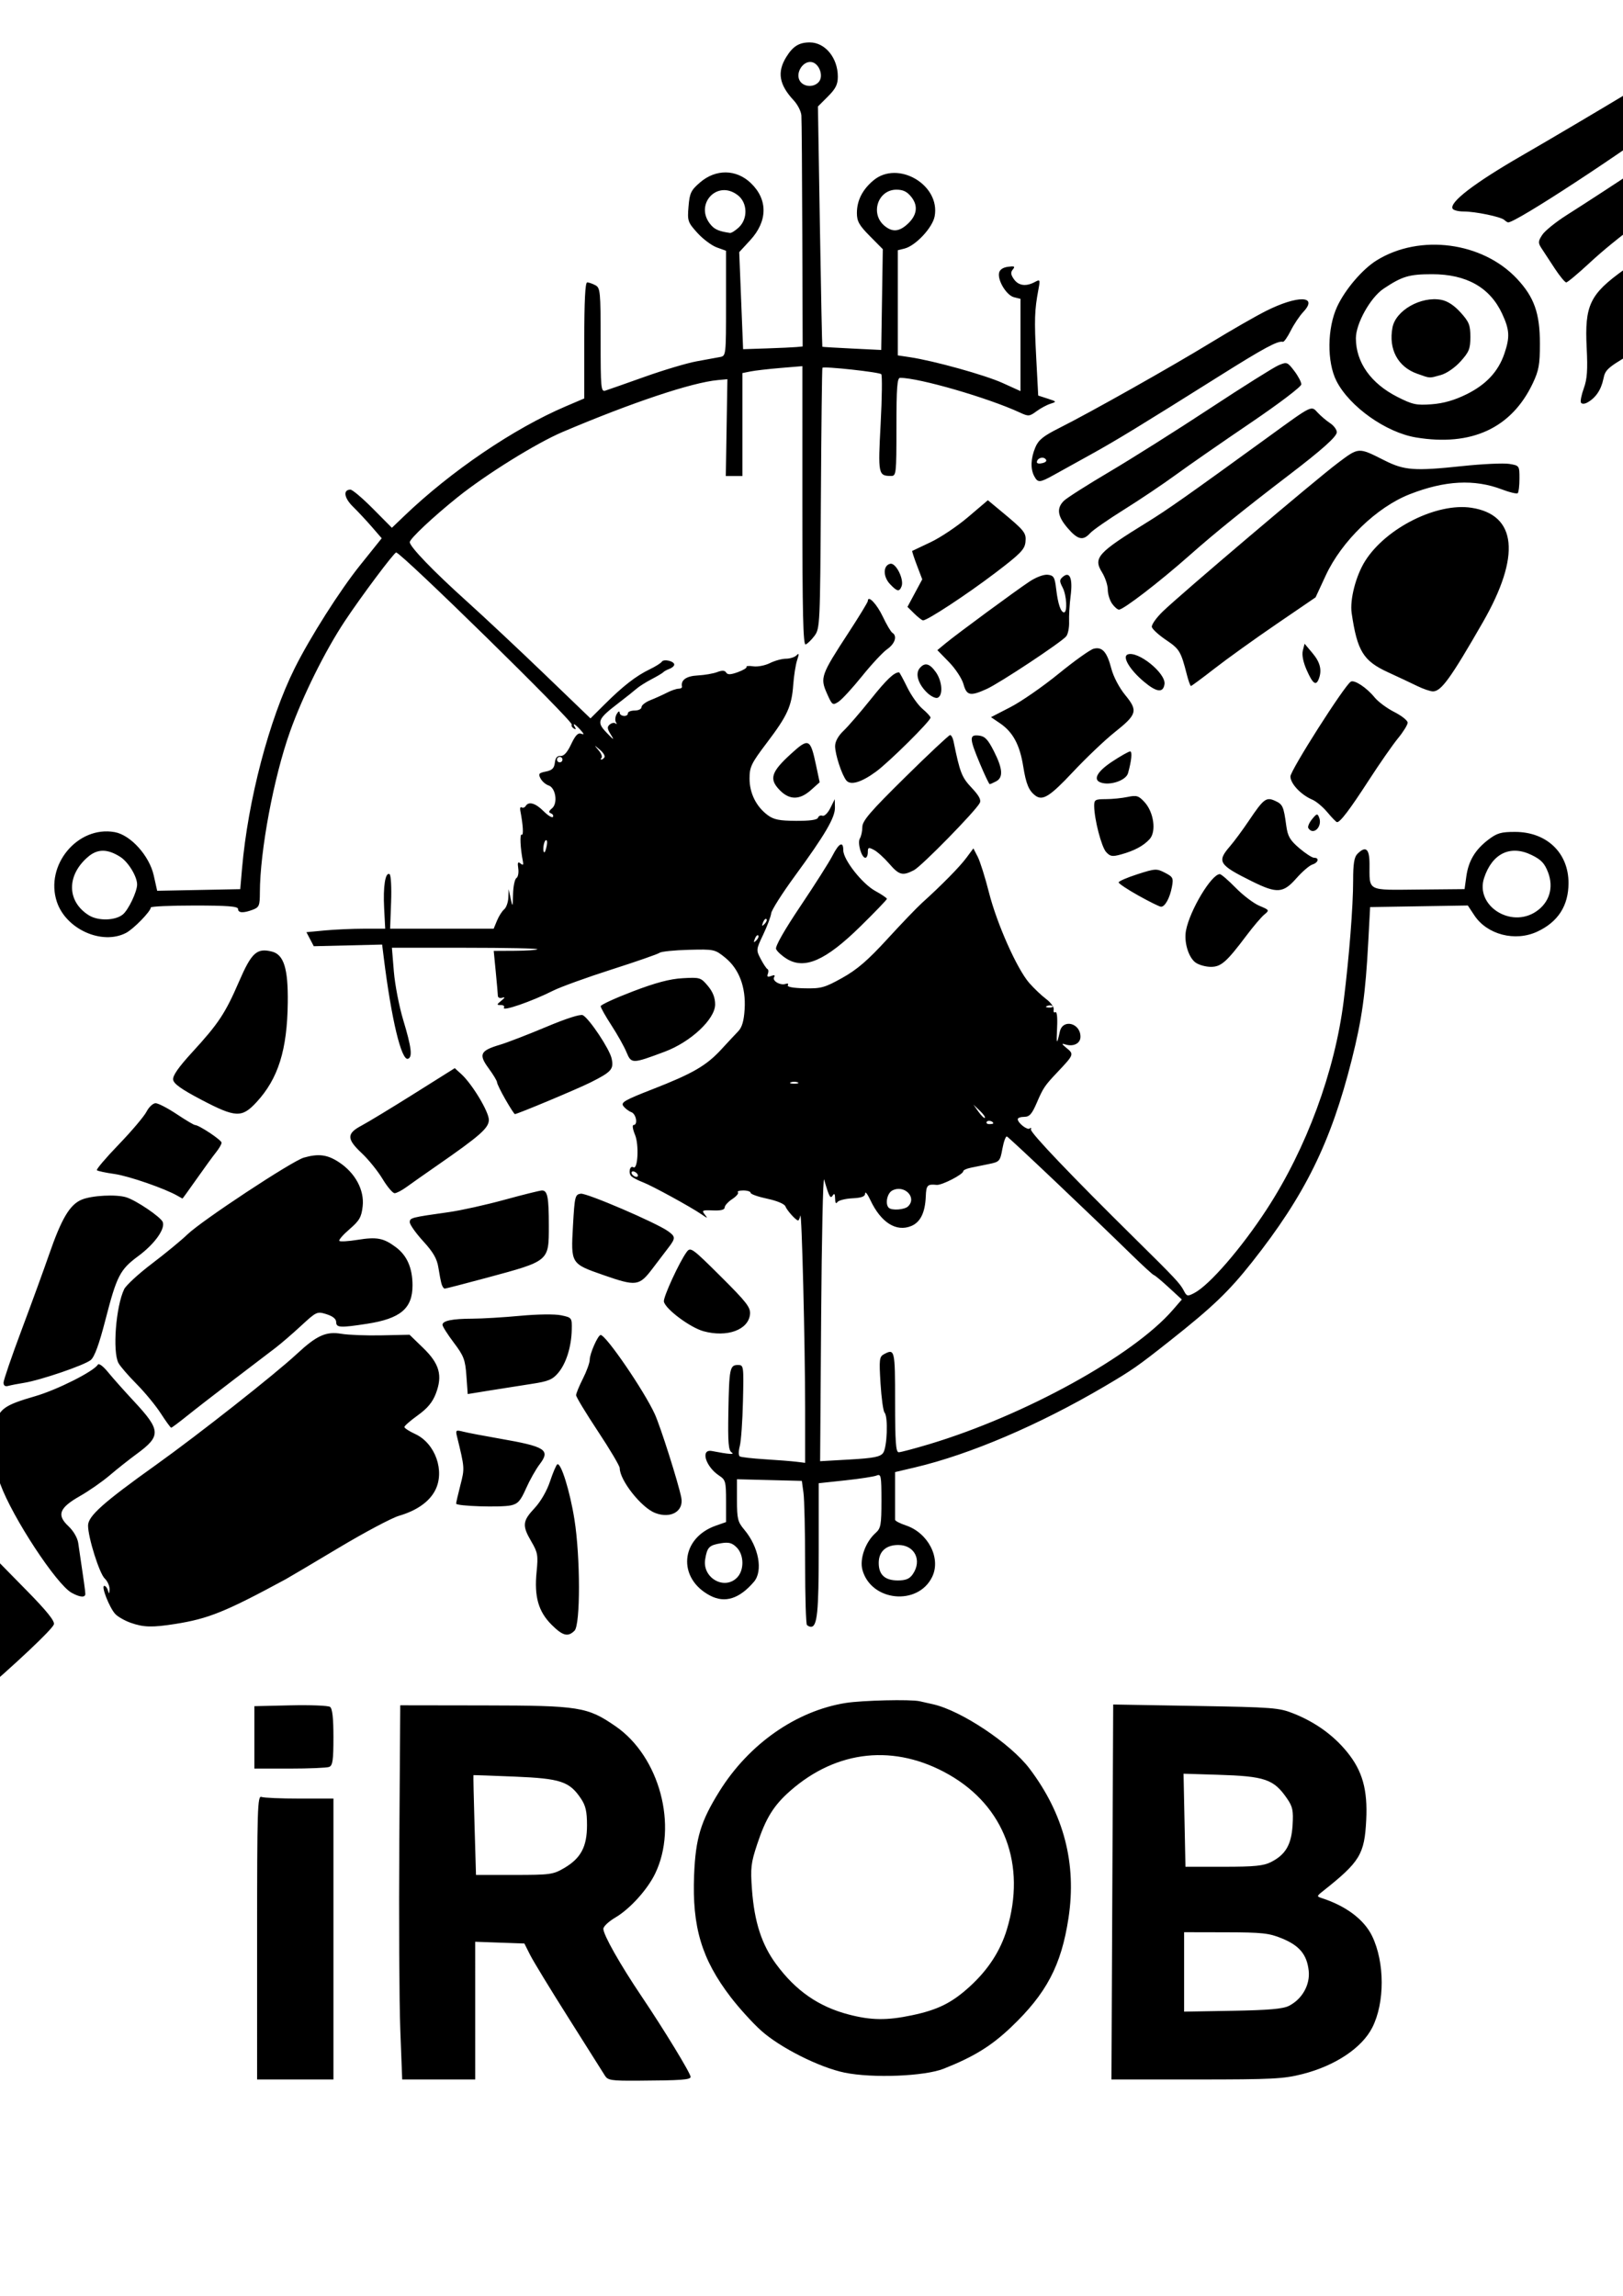 <?xml version="1.0" encoding="UTF-8" standalone="no"?>
<!-- Created with Inkscape (http://www.inkscape.org/) -->

<svg
   width="210mm"
   height="297mm"
   viewBox="0 0 210 297"
   version="1.1"
   id="svg1"
   xml:space="preserve"
   xmlns="http://www.w3.org/2000/svg"
   xmlns:svg="http://www.w3.org/2000/svg"><defs
     id="defs1" /><g
     id="layer1"><path
       style="fill:#000000"
       d="m 78.25,268.483 c -0.238,-0.388 -2.342,-3.722 -4.675,-7.408 -2.334,-3.687 -4.576,-7.366 -4.984,-8.177 l -0.741,-1.474 -3.181,-0.113 -3.181,-0.113 8.1e-4,8.908 8.1e-4,8.908 H 56.764 52.04 l -0.246,-6.438 c -0.135,-3.541 -0.192,-14.432 -0.126,-24.203 l 0.119,-17.765 10.936,0.016 c 12.256,0.018 13.278,0.181 16.933,2.701 5.687,3.921 8.093,12.903 5.108,19.068 -1.001,2.068 -3.275,4.575 -5.143,5.67 -0.854,0.5 -1.553,1.157 -1.553,1.46 0,0.784 2.173,4.624 4.942,8.732 2.914,4.324 6.347,9.959 6.347,10.419 0,0.378 -1.193,0.464 -6.837,0.496 -3.472,0.019 -3.88,-0.046 -4.271,-0.684 z M 72.98,241.675 c 2.178,-1.276 2.972,-2.759 2.972,-5.549 0,-1.789 -0.173,-2.544 -0.795,-3.467 -1.485,-2.203 -2.62,-2.579 -8.54,-2.825 -2.918,-0.121 -5.328,-0.206 -5.356,-0.189 -0.028,0.018 0.035,2.929 0.139,6.47 l 0.189,6.438 h 4.946 c 4.634,0 5.04,-0.055 6.445,-0.879 z m -39.714,8.955 c 0,-16.617 0.054,-18.362 0.558,-18.168 0.307,0.118 2.529,0.214 4.939,0.214 h 4.381 v 18.168 18.168 h -4.939 -4.939 z m 110.645,-3.578 c 0.056,-12.078 0.107,-22.992 0.114,-24.253 l 0.012,-2.293 10.672,0.184 c 10.078,0.173 10.785,0.229 12.697,0.994 2.79,1.117 5.111,2.785 6.874,4.941 2.006,2.453 2.694,4.894 2.494,8.84 -0.224,4.423 -0.811,5.388 -5.572,9.161 -0.846,0.671 -0.853,0.708 -0.176,0.927 3.149,1.019 5.479,2.776 6.512,4.91 1.647,3.402 1.654,8.633 0.015,11.844 -1.341,2.628 -4.779,4.921 -8.996,6 -2.471,0.632 -3.913,0.706 -13.754,0.706 h -10.994 z m 22.868,12.435 c 1.708,-0.865 2.752,-2.721 2.553,-4.538 -0.229,-2.091 -1.188,-3.252 -3.454,-4.182 -1.678,-0.689 -2.554,-0.784 -7.287,-0.794 l -5.38,-0.011 v 5.138 5.138 l 6.262,-0.11 c 4.69,-0.083 6.524,-0.243 7.307,-0.64 z m -2.305,-18.61 c 1.87,-0.953 2.618,-2.239 2.774,-4.766 0.115,-1.864 0.009,-2.385 -0.689,-3.403 -1.749,-2.55 -2.843,-2.926 -9.063,-3.116 l -4.357,-0.133 0.124,6.018 0.124,6.018 4.939,-3.6e-4 c 4.005,-2.9e-4 5.168,-0.117 6.149,-0.617 z m -55.185,27.253 c -3.255,-0.669 -8.331,-3.221 -10.798,-5.429 -1.088,-0.974 -2.865,-2.929 -3.949,-4.345 -3.757,-4.908 -5.004,-9.076 -4.731,-15.803 0.193,-4.756 0.852,-6.93 3.28,-10.826 3.815,-6.121 9.933,-10.398 16.334,-11.421 2.135,-0.341 8.383,-0.488 9.565,-0.224 0.291,0.065 1.085,0.244 1.764,0.399 3.642,0.829 10.001,5.074 12.453,8.314 4.445,5.873 6.117,12.28 5.046,19.333 -0.93,6.126 -2.851,9.772 -7.447,14.138 -2.548,2.42 -4.814,3.816 -8.699,5.355 -2.479,0.983 -9.211,1.25 -12.817,0.509 z m 8.708,-7.421 c 3.355,-0.704 5.176,-1.611 7.498,-3.734 2.366,-2.162 3.945,-4.595 4.786,-7.375 2.526,-8.342 -0.305,-15.913 -7.484,-20.018 -6.993,-3.998 -14.5,-3.229 -20.562,2.107 -2.134,1.879 -3.146,3.514 -4.265,6.893 -0.809,2.442 -0.881,3.076 -0.671,5.889 0.31,4.166 1.256,7.087 3.112,9.607 2.548,3.462 5.501,5.512 9.407,6.533 2.897,0.757 4.924,0.782 8.179,0.098 z m -139.309,-33.237 -0.073,-7.32 3.767,-3.351 c 2.072,-1.843 5.915,-5.14 8.54,-7.326 2.625,-2.186 5.679,-4.771 6.787,-5.744 l 2.014,-1.77 3.72,3.788 c 2.625,2.673 3.663,3.965 3.528,4.391 -0.206,0.649 -4.926,5.1 -10.243,9.66 -1.81,1.552 -5.1,4.498 -7.31,6.546 -4.435,4.109 -9.72,8.448 -10.29,8.447 -0.239,-1.2e-4 -0.392,-2.544 -0.44,-7.32 z m 54.225,-2.714 v -4.037 l 4.674,-0.108 c 2.571,-0.059 4.873,0.031 5.115,0.2 0.304,0.212 0.441,1.432 0.441,3.931 0,2.978 -0.099,3.661 -0.558,3.837 -0.307,0.118 -2.609,0.214 -5.115,0.214 h -4.557 z m -54.349,-10.838 c -0.011,-1.229 -0.056,-4.974 -0.099,-8.323 -0.072,-5.667 -0.028,-6.148 0.638,-6.937 1.28,-1.516 15.012,-13.256 15.505,-13.256 0.112,0 0.204,0.8 0.204,1.779 0,2.902 0.994,7.044 2.34,9.75 0.693,1.393 1.153,2.707 1.022,2.918 -0.131,0.212 -2.33,2.139 -4.887,4.282 -2.557,2.143 -6.763,5.672 -9.347,7.841 -2.584,2.17 -4.846,3.998 -5.027,4.063 -0.181,0.065 -0.338,-0.888 -0.35,-2.117 z m 92.794,-3.746 c -1.698,-1.698 -2.248,-3.638 -1.93,-6.808 0.217,-2.159 0.154,-2.523 -0.676,-3.94 -1.21,-2.065 -1.154,-2.646 0.414,-4.321 0.79,-0.844 1.594,-2.234 2,-3.458 0.373,-1.126 0.797,-2.12 0.941,-2.209 0.468,-0.289 1.637,3.462 2.218,7.12 0.776,4.884 0.784,13.626 0.013,14.397 -0.851,0.851 -1.526,0.674 -2.981,-0.781 z m -54.464,-0.245 c -0.758,-0.27 -1.649,-0.779 -1.978,-1.131 -0.751,-0.802 -1.865,-3.638 -1.428,-3.638 0.178,0 0.397,0.278 0.485,0.617 0.123,0.473 0.171,0.434 0.202,-0.163 0.023,-0.429 -0.259,-1.064 -0.626,-1.411 -0.691,-0.654 -2.155,-5.303 -2.155,-6.846 0,-1.226 1.935,-2.954 8.791,-7.851 5.461,-3.9 15.401,-11.729 18.217,-14.349 2.579,-2.398 3.791,-2.947 5.771,-2.609 0.889,0.152 3.237,0.241 5.217,0.199 l 3.6,-0.077 1.75,1.693 c 2.13,2.059 2.552,3.571 1.653,5.924 -0.427,1.117 -1.085,1.908 -2.335,2.806 -0.958,0.688 -1.737,1.37 -1.732,1.516 0.005,0.146 0.633,0.553 1.396,0.904 2.602,1.199 3.877,4.797 2.583,7.291 -0.768,1.481 -2.383,2.616 -4.683,3.29 -0.939,0.275 -4.461,2.148 -7.827,4.161 -3.365,2.013 -6.437,3.832 -6.825,4.042 -7.787,4.214 -9.996,5.109 -14.287,5.786 -2.989,0.472 -4.114,0.441 -5.789,-0.155 z m 87.516,0.287 c -0.129,-0.129 -0.235,-3.679 -0.235,-7.888 0,-4.209 -0.096,-8.35 -0.212,-9.202 l -0.212,-1.549 -4.197,-0.106 -4.197,-0.106 v 2.701 c 0,2.408 0.101,2.821 0.935,3.81 1.887,2.238 2.465,5.344 1.258,6.757 -1.877,2.196 -3.741,2.788 -5.65,1.794 -4.299,-2.237 -3.884,-7.44 0.723,-9.059 l 1.323,-0.465 v -2.711 c 0,-2.498 -0.069,-2.756 -0.877,-3.285 -1.787,-1.171 -2.478,-3.489 -0.952,-3.194 2.207,0.427 3.023,0.486 2.552,0.183 -0.414,-0.266 -0.495,-1.263 -0.426,-5.203 0.099,-5.655 0.19,-6.109 1.226,-6.11 0.758,-4.9e-4 0.768,0.071 0.663,4.674 -0.059,2.571 -0.244,5.189 -0.412,5.819 -0.171,0.643 -0.171,1.226 10e-4,1.333 0.168,0.104 1.623,0.27 3.234,0.37 1.611,0.099 3.444,0.244 4.075,0.321 l 1.147,0.14 -7.2e-4,-6.945 c -8.7e-4,-8.324 -0.44,-25.896 -0.625,-25.025 -0.072,0.34 -0.199,0.617 -0.282,0.617 -0.279,0 -1.438,-1.284 -1.645,-1.824 -0.121,-0.315 -1.089,-0.723 -2.354,-0.991 -1.182,-0.251 -2.149,-0.593 -2.149,-0.761 0,-0.168 -0.423,-0.305 -0.941,-0.305 -0.517,0 -0.834,0.107 -0.703,0.238 0.131,0.131 -0.2,0.525 -0.735,0.876 -0.535,0.351 -0.975,0.839 -0.977,1.085 -0.003,0.301 -0.5,0.425 -1.523,0.382 -1.374,-0.059 -1.475,-0.009 -1.054,0.525 0.42,0.533 0.38,0.532 -0.417,-0.017 -1.386,-0.955 -6.417,-3.708 -7.573,-4.145 -0.576,-0.218 -1.241,-0.557 -1.478,-0.754 -0.456,-0.379 -0.243,-1.482 0.23,-1.19 0.583,0.36 0.75,-2.92 0.214,-4.202 -0.291,-0.695 -0.378,-1.264 -0.194,-1.264 0.596,0 0.354,-1.426 -0.283,-1.665 -0.34,-0.127 -0.803,-0.48 -1.03,-0.783 -0.357,-0.476 0.159,-0.774 3.778,-2.185 5.189,-2.023 6.952,-3.043 8.882,-5.138 0.831,-0.903 1.824,-1.965 2.205,-2.362 0.491,-0.51 0.732,-1.342 0.825,-2.849 0.176,-2.854 -0.718,-5.22 -2.523,-6.677 -1.329,-1.073 -1.427,-1.094 -4.725,-1.008 -1.853,0.048 -3.544,0.222 -3.758,0.387 -0.214,0.165 -3.009,1.137 -6.211,2.161 -3.201,1.024 -6.603,2.255 -7.56,2.737 -2.794,1.408 -6.712,2.757 -6.361,2.189 0.112,-0.182 -0.074,-0.33 -0.413,-0.33 -0.56,0 -0.553,-0.052 0.067,-0.558 0.488,-0.398 0.524,-0.509 0.126,-0.386 -0.307,0.094 -0.563,-0.012 -0.569,-0.236 -0.006,-0.224 -0.129,-1.626 -0.274,-3.115 l -0.264,-2.707 2.731,-0.014 c 1.502,-0.008 2.816,-0.099 2.92,-0.203 0.104,-0.104 -4.089,-0.189 -9.318,-0.189 h -9.507 l 0.254,3.087 c 0.14,1.698 0.685,4.516 1.212,6.262 1.067,3.538 1.223,4.802 0.619,5.011 -0.852,0.294 -2.145,-5.093 -3.137,-13.067 l -0.212,-1.707 -4.422,0.107 -4.422,0.107 -0.476,-0.908 -0.476,-0.908 2.367,-0.224 c 1.302,-0.123 3.595,-0.225 5.097,-0.226 l 2.73,-0.003 -0.139,-2.657 c -0.147,-2.805 0.154,-4.693 0.701,-4.398 0.181,0.097 0.27,1.718 0.2,3.616 l -0.127,3.44 h 6.699 6.699 l 0.434,-1.047 c 0.238,-0.576 0.655,-1.23 0.925,-1.454 0.27,-0.224 0.512,-0.904 0.538,-1.511 l 0.046,-1.103 0.26,1.235 c 0.243,1.155 0.263,1.116 0.306,-0.597 0.026,-1.007 0.22,-1.939 0.433,-2.07 0.213,-0.131 0.32,-0.693 0.239,-1.247 -0.114,-0.774 -0.046,-0.923 0.291,-0.644 0.327,0.271 0.406,0.201 0.311,-0.273 -0.336,-1.678 -0.424,-3.617 -0.157,-3.452 0.263,0.162 0.18,-1.273 -0.178,-3.095 -0.067,-0.34 0.011,-0.536 0.174,-0.435 0.163,0.1 0.395,0.021 0.517,-0.176 0.393,-0.636 1.267,-0.384 2.321,0.67 0.566,0.566 1.11,0.897 1.21,0.736 0.1,-0.161 -0.018,-0.368 -0.262,-0.459 -0.326,-0.122 -0.289,-0.293 0.14,-0.647 0.783,-0.646 0.479,-2.67 -0.446,-2.963 -0.367,-0.117 -0.833,-0.521 -1.035,-0.899 -0.32,-0.597 -0.23,-0.715 0.686,-0.898 0.809,-0.162 1.079,-0.427 1.162,-1.141 0.075,-0.644 0.302,-0.914 0.741,-0.878 0.427,0.035 0.873,-0.459 1.371,-1.519 0.533,-1.134 0.891,-1.512 1.288,-1.359 0.427,0.164 0.404,0.05 -0.103,-0.51 -0.713,-0.788 -1.084,-0.958 -0.686,-0.313 0.157,0.254 0.097,0.311 -0.161,0.152 -0.227,-0.14 -0.344,-0.367 -0.26,-0.503 0.242,-0.392 -22.063,-22.254 -22.72,-22.268 -0.27,-0.006 -4.531,5.688 -6.656,8.896 -2.555,3.856 -5.447,9.69 -7.083,14.289 -2.113,5.939 -3.888,15.426 -3.897,20.82 -0.003,1.672 -0.095,1.896 -0.908,2.205 -1.229,0.467 -1.917,0.432 -1.917,-0.097 0,-0.334 -1.364,-0.441 -5.644,-0.441 -3.104,0 -5.644,0.114 -5.644,0.252 0,0.494 -2.238,2.791 -3.21,3.293 -3.113,1.61 -7.769,-0.487 -8.945,-4.027 -1.573,-4.737 2.694,-9.875 7.486,-9.014 2.059,0.37 4.479,3.052 5.049,5.596 l 0.446,1.993 5.374,-0.105 5.374,-0.105 0.229,-2.646 c 0.768,-8.871 3.51,-19.312 6.811,-25.929 2.001,-4.013 5.866,-10.095 8.48,-13.346 L 49.39,69.634 48.119,68.166 c -0.699,-0.807 -1.802,-1.989 -2.452,-2.625 -1.152,-1.129 -1.307,-2.198 -0.32,-2.198 0.254,0 1.564,1.111 2.911,2.468 l 2.449,2.468 1.598,-1.532 C 58.371,60.936 66.476,55.437 73.218,52.56 l 2.381,-1.016 v -7.506 c 0,-5.078 0.122,-7.506 0.376,-7.506 0.207,0 0.683,0.164 1.058,0.365 0.638,0.341 0.682,0.803 0.682,7.097 0,6.25 0.044,6.718 0.617,6.537 0.34,-0.107 2.624,-0.909 5.076,-1.783 2.452,-0.874 5.468,-1.774 6.703,-2 1.234,-0.226 2.601,-0.477 3.038,-0.558 0.791,-0.146 0.794,-0.173 0.794,-6.948 v -6.802 l -1.204,-0.436 c -0.662,-0.24 -1.792,-1.086 -2.509,-1.88 -1.241,-1.374 -1.297,-1.541 -1.142,-3.41 0.144,-1.741 0.314,-2.096 1.487,-3.11 2.037,-1.76 4.688,-1.728 6.575,0.08 2.222,2.129 2.191,4.927 -0.083,7.394 l -1.419,1.54 0.251,6.278 0.251,6.278 3.042,-0.101 c 1.673,-0.055 3.407,-0.135 3.853,-0.176 l 0.811,-0.076 -0.046,-14.464 c -0.025,-7.955 -0.079,-14.896 -0.119,-15.424 -0.04,-0.528 -0.484,-1.401 -0.987,-1.94 -1.898,-2.034 -2.178,-3.66 -0.969,-5.617 0.863,-1.396 1.657,-1.889 3.042,-1.889 1.988,0 3.629,2.002 3.629,4.427 0,1.011 -0.276,1.564 -1.287,2.574 l -1.287,1.287 0.255,15.521 c 0.14,8.536 0.283,15.541 0.316,15.565 0.034,0.024 1.761,0.127 3.839,0.228 l 3.778,0.184 0.103,-6.518 0.103,-6.518 -1.676,-1.693 c -1.387,-1.401 -1.676,-1.916 -1.676,-2.986 0,-1.615 0.71,-3.02 2.131,-4.215 3.168,-2.665 8.692,0.571 7.928,4.644 -0.276,1.47 -2.461,3.807 -3.896,4.167 l -0.871,0.219 v 6.801 6.801 l 1.562,0.234 c 3.108,0.466 9.718,2.304 11.99,3.334 l 2.323,1.053 V 44.63 38.662 l -0.842,-0.211 c -0.954,-0.24 -2.126,-2.141 -1.933,-3.138 0.082,-0.424 0.499,-0.712 1.158,-0.8 0.842,-0.113 0.956,-0.049 0.627,0.347 -0.306,0.369 -0.274,0.669 0.137,1.255 0.593,0.847 1.56,0.982 2.692,0.376 0.702,-0.376 0.724,-0.333 0.479,0.97 -0.502,2.669 -0.542,3.894 -0.285,8.772 l 0.26,4.939 1.219,0.394 c 1.187,0.384 1.197,0.401 0.36,0.667 -0.473,0.15 -1.29,0.591 -1.815,0.979 -0.891,0.659 -1.034,0.67 -2.123,0.164 -4.102,-1.906 -13.059,-4.502 -15.511,-4.496 -0.379,9.22e-4 -0.474,1.272 -0.474,6.349 0,6.115 -0.026,6.348 -0.706,6.343 -1.646,-0.011 -1.685,-0.204 -1.338,-6.741 0.179,-3.371 0.215,-6.261 0.081,-6.422 -0.223,-0.267 -7.396,-1.049 -7.615,-0.83 -0.052,0.052 -0.141,7.657 -0.197,16.899 -0.099,16.337 -0.122,16.831 -0.829,17.778 -0.4,0.535 -0.916,1.036 -1.147,1.113 -0.321,0.107 -0.42,-4.124 -0.42,-17.932 V 47.367 l -2.817,0.235 c -1.55,0.129 -3.296,0.331 -3.881,0.448 l -1.063,0.213 v 6.659 6.659 h -1.073 -1.073 l 0.103,-6.262 0.103,-6.262 -1.235,0.113 c -3.357,0.307 -11.105,2.897 -20.102,6.718 -3.389,1.439 -9.909,5.492 -13.588,8.447 -3.172,2.547 -6.174,5.367 -6.174,5.8 0,0.59 3.029,3.736 7.315,7.596 2.283,2.056 6.832,6.319 10.109,9.472 l 5.959,5.734 1.841,-1.831 c 2.366,-2.354 4.048,-3.661 5.791,-4.503 0.768,-0.371 1.485,-0.819 1.595,-0.997 0.243,-0.394 1.61,-0.08 1.61,0.369 0,0.177 -0.278,0.425 -0.617,0.55 -0.34,0.125 -0.697,0.32 -0.794,0.433 -0.097,0.113 -0.782,0.521 -1.523,0.908 -0.741,0.386 -1.616,0.94 -1.945,1.231 -0.329,0.291 -1.373,1.122 -2.321,1.847 -2.74,2.096 -2.882,2.452 -1.54,3.852 0.934,0.974 1.028,1.016 0.539,0.242 -0.483,-0.764 -0.507,-1.009 -0.132,-1.32 0.253,-0.21 0.59,-0.264 0.749,-0.121 0.159,0.144 0.175,0.064 0.037,-0.177 -0.139,-0.241 -0.09,-0.717 0.109,-1.058 0.199,-0.342 0.366,-0.423 0.372,-0.179 0.013,0.519 1.069,0.606 1.069,0.088 0,-0.194 0.397,-0.353 0.882,-0.353 0.485,0 0.882,-0.199 0.882,-0.443 0,-0.244 0.516,-0.647 1.147,-0.897 0.631,-0.25 1.596,-0.685 2.145,-0.968 0.549,-0.283 1.224,-0.514 1.499,-0.514 0.275,0 0.475,-0.119 0.445,-0.265 -0.18,-0.851 0.553,-1.375 2.032,-1.451 0.879,-0.045 2.011,-0.24 2.516,-0.432 0.648,-0.246 0.991,-0.23 1.168,0.056 0.187,0.302 0.571,0.289 1.51,-0.05 0.693,-0.25 1.197,-0.557 1.121,-0.68 -0.076,-0.124 0.319,-0.158 0.879,-0.075 0.56,0.082 1.528,-0.105 2.152,-0.417 0.624,-0.311 1.555,-0.566 2.068,-0.566 0.513,0 1.128,-0.195 1.367,-0.433 0.342,-0.342 0.36,-0.212 0.085,0.617 -0.191,0.578 -0.417,2.007 -0.502,3.177 -0.202,2.797 -0.745,3.991 -3.422,7.524 -2.011,2.655 -2.234,3.114 -2.234,4.614 0,1.892 0.859,3.625 2.347,4.734 0.782,0.583 1.515,0.731 3.675,0.742 1.788,0.01 2.745,-0.128 2.838,-0.407 0.077,-0.232 0.337,-0.346 0.578,-0.253 0.241,0.092 0.695,-0.351 1.013,-0.99 l 0.576,-1.158 0.023,1.079 c 0.027,1.3 -1.27,3.513 -5.23,8.927 -1.613,2.205 -2.971,4.348 -3.018,4.763 -0.047,0.414 -0.51,1.648 -1.029,2.742 -0.93,1.959 -0.935,2.006 -0.32,3.175 0.343,0.653 0.734,1.237 0.869,1.298 0.135,0.061 0.157,0.341 0.049,0.621 -0.143,0.372 -0.026,0.445 0.43,0.27 0.416,-0.16 0.544,-0.108 0.382,0.155 -0.294,0.475 0.81,1.112 1.5,0.866 0.27,-0.096 0.393,-0.017 0.274,0.175 -0.133,0.216 0.692,0.369 2.156,0.4 2.153,0.046 2.603,-0.078 4.885,-1.349 1.912,-1.065 3.305,-2.264 5.821,-5.012 1.819,-1.987 3.843,-4.096 4.498,-4.687 2.538,-2.29 4.865,-4.654 5.737,-5.828 l 0.91,-1.226 0.558,1.08 c 0.307,0.594 0.96,2.663 1.45,4.597 1.034,4.077 3.632,9.916 5.224,11.739 0.606,0.694 1.591,1.628 2.188,2.075 0.597,0.447 1.036,1.058 0.974,1.358 -0.061,0.3 0.037,0.454 0.219,0.341 0.196,-0.121 0.285,0.688 0.219,1.993 -0.112,2.209 -0.04,2.314 0.355,0.522 0.373,-1.692 2.67,-1.121 2.67,0.664 0,0.871 -0.923,1.331 -1.979,0.987 -0.509,-0.166 -0.462,-0.05 0.198,0.488 0.963,0.785 0.939,0.846 -1.217,3.125 -1.633,1.726 -1.825,2.011 -2.659,3.95 -0.625,1.453 -0.945,1.811 -1.618,1.811 -0.461,0 -0.839,0.134 -0.839,0.298 0,0.501 1.275,1.485 1.557,1.202 0.146,-0.146 0.212,-0.086 0.148,0.134 -0.114,0.387 5.288,6.05 13.414,14.064 5.23,5.158 5.886,5.857 6.369,6.793 0.382,0.741 0.477,0.761 1.368,0.291 1.966,-1.037 6.093,-5.807 9.36,-10.821 5.141,-7.888 8.809,-17.823 9.954,-26.955 0.707,-5.641 1.228,-12.276 1.225,-15.585 -0.002,-2.156 0.137,-3.025 0.551,-3.44 1.082,-1.082 1.562,-0.685 1.567,1.298 0.009,3.609 -0.426,3.381 6.356,3.318 l 5.943,-0.055 0.225,-1.625 c 0.28,-2.029 1.141,-3.469 2.85,-4.772 1.127,-0.859 1.649,-1.01 3.474,-1.006 4.083,0.01 6.901,2.709 6.901,6.609 0,2.941 -1.358,5.049 -4.057,6.298 -2.857,1.323 -6.477,0.384 -8.125,-2.108 l -0.847,-1.28 -6.321,0.103 -6.321,0.103 -0.239,4.483 c -0.362,6.788 -0.814,10.017 -2.143,15.286 -2.697,10.696 -6.055,17.511 -12.881,26.143 -3.015,3.812 -5.093,5.805 -10.586,10.151 -4.224,3.342 -4.921,3.828 -8.514,5.942 -8.472,4.985 -17.422,8.808 -24.546,10.485 l -2.558,0.602 v 2.951 c 0,1.623 0,3.07 0,3.216 0,0.146 0.628,0.474 1.396,0.73 2.88,0.96 4.564,4.228 3.418,6.632 -1.82,3.817 -7.904,3.23 -9.036,-0.872 -0.392,-1.42 0.39,-3.615 1.702,-4.781 0.678,-0.602 0.757,-1.037 0.757,-4.183 0,-3.207 -0.053,-3.488 -0.617,-3.251 -0.34,0.143 -2.165,0.426 -4.057,0.628 l -3.44,0.369 v 8.605 c 0,8.073 -0.193,9.97 -1.012,9.97 -0.155,0 -0.387,-0.106 -0.517,-0.235 z m -9.055,-6.115 c 0.955,-0.955 0.935,-2.945 -0.04,-3.92 -0.583,-0.583 -1.017,-0.701 -1.998,-0.542 -1.566,0.254 -1.818,0.508 -2.074,2.086 -0.387,2.385 2.459,4.03 4.112,2.377 z m 22.734,-0.431 c 1.255,-1.792 0.273,-3.802 -1.859,-3.802 -1.602,0 -2.531,0.852 -2.531,2.323 0,1.532 0.8,2.264 2.475,2.264 1.012,0 1.508,-0.203 1.915,-0.784 z m -3.827,-15.703 c 0.529,-0.698 0.673,-4.698 0.188,-5.227 -0.169,-0.184 -0.403,-1.88 -0.519,-3.768 -0.193,-3.137 -0.154,-3.463 0.461,-3.792 1.381,-0.739 1.424,-0.553 1.424,6.167 0,5.184 0.096,6.526 0.468,6.526 0.257,0 2.043,-0.474 3.969,-1.052 12.336,-3.707 26.375,-11.443 31.489,-17.351 l 1.177,-1.359 -1.706,-1.57 c -0.938,-0.864 -1.796,-1.576 -1.907,-1.584 -0.11,-0.008 -1.46,-1.244 -2.999,-2.748 -5.336,-5.214 -15.748,-15.082 -16.022,-15.185 -0.152,-0.057 -0.414,0.655 -0.584,1.582 -0.294,1.608 -0.373,1.699 -1.717,1.973 -0.775,0.158 -1.845,0.377 -2.379,0.487 -0.534,0.11 -0.97,0.311 -0.97,0.448 0,0.41 -2.774,1.838 -3.439,1.77 -1.203,-0.122 -1.351,0.034 -1.409,1.494 -0.083,2.089 -0.696,3.336 -1.878,3.826 -1.948,0.807 -3.932,-0.452 -5.296,-3.361 -0.364,-0.776 -0.666,-1.163 -0.67,-0.86 -0.006,0.409 -0.439,0.574 -1.675,0.638 -0.917,0.048 -1.788,0.276 -1.935,0.507 -0.163,0.256 -0.272,0.076 -0.278,-0.461 -0.008,-0.619 -0.1,-0.742 -0.309,-0.411 -0.305,0.48 -0.465,0.183 -1.111,-2.058 -0.14,-0.485 -0.314,7.514 -0.387,17.776 l -0.133,18.658 3.838,-0.22 c 3.083,-0.176 3.93,-0.342 4.31,-0.843 z m 3.247,-31.914 c 1.174,-1.174 -0.536,-2.854 -2.069,-2.034 -0.656,0.351 -0.935,1.734 -0.447,2.222 0.39,0.39 2.064,0.265 2.516,-0.188 z m -35.031,-4.163 c -0.12,-0.194 -0.377,-0.353 -0.571,-0.353 -0.194,0 -0.255,0.159 -0.135,0.353 0.12,0.194 0.377,0.353 0.571,0.353 0.194,0 0.255,-0.159 0.135,-0.353 z m 46.038,-6.564 c 0,-0.292 -0.685,-0.457 -0.842,-0.203 -0.102,0.165 0.046,0.3 0.328,0.3 0.283,0 0.514,-0.043 0.514,-0.097 z m -1.746,-1.648 -0.825,-0.784 0.668,0.936 c 0.367,0.515 0.739,0.867 0.825,0.784 0.086,-0.083 -0.214,-0.504 -0.668,-0.936 z m -23.566,-3.663 c -0.243,-0.098 -0.639,-0.098 -0.882,0 -0.243,0.098 -0.044,0.178 0.441,0.178 0.485,0 0.684,-0.08 0.441,-0.178 z m 32.977,-9.857 c -0.117,-0.117 -0.421,-0.13 -0.676,-0.028 -0.281,0.113 -0.198,0.196 0.213,0.213 0.372,0.015 0.58,-0.068 0.463,-0.185 z m -38.073,-9.145 c -0.109,-0.109 -0.306,0.087 -0.438,0.435 -0.191,0.503 -0.151,0.543 0.197,0.197 0.241,-0.239 0.349,-0.524 0.241,-0.633 z m 1.058,-2.117 c -0.109,-0.109 -0.306,0.087 -0.438,0.435 -0.191,0.503 -0.151,0.543 0.197,0.197 0.241,-0.239 0.349,-0.524 0.241,-0.633 z m -83.267,-0.6 c 0.725,-0.602 1.844,-2.955 1.842,-3.875 -0.002,-1.042 -1.149,-2.919 -2.187,-3.576 -1.641,-1.04 -2.915,-1.049 -4.127,-0.029 -2.837,2.387 -2.805,5.794 0.07,7.592 1.205,0.754 3.426,0.697 4.401,-0.112 z m 182.855,-0.374 c 1.718,-1.156 2.306,-3.086 1.548,-5.073 -0.45,-1.177 -0.895,-1.644 -2.145,-2.25 -2.742,-1.328 -5.083,-0.191 -6.128,2.975 -1.179,3.572 3.44,6.559 6.726,4.348 z M 70.745,109.391 c 0.092,-0.479 0.031,-0.787 -0.135,-0.685 -0.292,0.181 -0.44,1.556 -0.167,1.556 0.074,0 0.21,-0.392 0.302,-0.871 z m 2.032,-11.123 c 0,-0.194 -0.159,-0.353 -0.353,-0.353 -0.194,0 -0.353,0.159 -0.353,0.353 0,0.194 0.159,0.353 0.353,0.353 0.194,0 0.353,-0.159 0.353,-0.353 z m 5.439,-0.306 c 0.104,-0.168 -0.165,-0.605 -0.597,-0.97 -0.783,-0.663 -0.784,-0.663 -0.167,0.07 0.34,0.404 0.512,0.84 0.382,0.97 -0.13,0.13 -0.139,0.236 -0.022,0.236 0.118,0 0.299,-0.138 0.403,-0.306 z M 95.597,29.415 c 1.185,-1.113 1.129,-3.17 -0.113,-4.146 -2.733,-2.15 -5.784,1.309 -3.439,3.9 0.489,0.541 1.058,0.769 2.406,0.965 0.182,0.026 0.697,-0.297 1.147,-0.719 z M 117.371,29.035 c 1.276,-1.14 1.471,-2.38 0.556,-3.543 -0.55,-0.699 -1.068,-0.955 -1.935,-0.955 -2.405,0 -3.434,3.108 -1.547,4.674 0.999,0.829 1.858,0.777 2.926,-0.176 z M 105.956,10.582 c 0.646,-0.778 0.023,-2.415 -0.972,-2.558 -1.083,-0.156 -2.065,1.374 -1.527,2.379 0.463,0.866 1.847,0.965 2.5,0.179 z M 9.277,206.059 c -1.962,-1.075 -7.658,-9.746 -9.228,-14.047 -1.08,-2.96 -1.261,-5.271 -0.612,-7.847 0.483,-1.918 1.19,-2.407 5.134,-3.55 2.818,-0.817 7.54,-3.194 8.08,-4.067 0.139,-0.225 0.683,0.172 1.337,0.975 0.607,0.745 2.099,2.422 3.317,3.728 3.519,3.772 3.562,4.506 0.399,6.828 -0.999,0.733 -2.585,1.989 -3.525,2.792 -0.94,0.803 -2.667,2.004 -3.836,2.67 -2.684,1.529 -3.035,2.452 -1.483,3.902 0.637,0.596 1.162,1.496 1.261,2.163 0.745,5.016 0.919,6.265 0.919,6.591 0,0.502 -0.694,0.448 -1.764,-0.138 z m 75.494,-10.331 c -1.787,-0.687 -4.586,-4.232 -4.586,-5.807 0,-0.276 -1.27,-2.419 -2.822,-4.762 -1.552,-2.343 -2.822,-4.442 -2.822,-4.665 0,-0.223 0.397,-1.189 0.882,-2.146 0.485,-0.957 0.882,-2.058 0.882,-2.446 0,-0.791 1.065,-3.199 1.415,-3.199 0.684,0 5.626,7.22 7.002,10.231 0.743,1.626 3.04,8.866 3.428,10.801 0.353,1.767 -1.35,2.772 -3.377,1.992 z m -25.753,-1.212 c -3.6e-5,-0.13 0.249,-1.209 0.554,-2.399 0.562,-2.193 0.563,-2.173 -0.45,-6.324 -0.191,-0.782 -0.131,-0.826 0.815,-0.585 0.562,0.143 2.688,0.549 4.725,0.903 5.936,1.031 6.588,1.451 5.16,3.323 -0.494,0.648 -1.285,2.053 -1.759,3.124 -0.711,1.608 -1.051,1.988 -1.953,2.186 -1.32,0.29 -7.092,0.104 -7.092,-0.228 z M 20.803,182.846 c -0.658,-1.019 -2.067,-2.73 -3.132,-3.802 -1.064,-1.073 -2.119,-2.293 -2.342,-2.711 -0.788,-1.472 -0.335,-7.337 0.737,-9.556 0.244,-0.505 1.864,-1.995 3.601,-3.312 1.737,-1.317 3.8,-3.016 4.586,-3.774 1.861,-1.797 13.531,-9.493 15.06,-9.932 1.912,-0.548 3.052,-0.397 4.565,0.604 2.099,1.389 3.283,3.6 3.048,5.69 -0.159,1.409 -0.414,1.854 -1.705,2.966 -0.835,0.719 -1.426,1.401 -1.312,1.514 0.113,0.113 1.164,0.052 2.335,-0.137 2.516,-0.405 3.376,-0.243 4.964,0.938 1.462,1.086 2.167,2.702 2.167,4.961 0,2.979 -1.557,4.29 -5.888,4.959 -3.479,0.537 -3.989,0.508 -3.989,-0.228 0,-0.4 -0.442,-0.758 -1.249,-1.01 -1.22,-0.382 -1.297,-0.347 -3.29,1.494 -1.122,1.037 -2.616,2.325 -3.321,2.862 -0.704,0.537 -3.153,2.404 -5.442,4.149 -2.289,1.745 -5.001,3.848 -6.027,4.674 -1.026,0.826 -1.934,1.502 -2.018,1.502 -0.084,0 -0.69,-0.833 -1.348,-1.852 z m 39.545,-4.858 c -0.15,-2.091 -0.334,-2.577 -1.631,-4.294 -0.804,-1.065 -1.462,-2.102 -1.462,-2.304 0,-0.532 1.265,-0.792 3.881,-0.799 1.261,-0.003 4.041,-0.17 6.176,-0.37 2.246,-0.21 4.477,-0.238 5.292,-0.066 1.394,0.295 1.408,0.314 1.375,1.864 -0.047,2.208 -0.719,4.357 -1.745,5.576 -0.739,0.878 -1.283,1.105 -3.43,1.43 -1.404,0.213 -3.843,0.597 -5.42,0.853 l -2.867,0.467 z m -59.89,0.879 c 0,-0.323 1.051,-3.39 2.335,-6.815 1.284,-3.425 2.884,-7.815 3.556,-9.755 1.612,-4.658 2.682,-6.459 4.218,-7.101 1.317,-0.55 4.482,-0.715 5.788,-0.3 1.302,0.413 4.456,2.554 4.701,3.19 0.345,0.899 -1.059,2.854 -3.17,4.413 -2.364,1.746 -2.779,2.553 -4.248,8.256 -0.812,3.152 -1.407,4.78 -1.895,5.185 -0.804,0.667 -6.495,2.611 -8.639,2.952 -0.776,0.123 -1.689,0.3 -2.028,0.394 -0.409,0.112 -0.617,-0.029 -0.617,-0.418 z M 91.028,172.215 c -1.741,-0.48 -4.938,-2.869 -5.128,-3.833 -0.108,-0.547 2.011,-5.155 2.955,-6.426 0.491,-0.661 0.697,-0.512 4.402,3.175 3.366,3.35 3.873,4.005 3.786,4.892 -0.199,2.018 -2.975,3.03 -6.015,2.192 z m -33.9,-6.126 c -0.096,-0.34 -0.28,-1.295 -0.409,-2.123 -0.176,-1.13 -0.667,-1.98 -1.966,-3.401 -0.952,-1.042 -1.732,-2.143 -1.732,-2.447 0,-0.58 0.159,-0.621 5.09,-1.315 1.538,-0.217 4.769,-0.934 7.179,-1.595 2.41,-0.661 4.588,-1.201 4.839,-1.201 0.717,0 0.884,0.864 0.884,4.56 0,4.622 0.097,4.54 -7.998,6.724 -2.877,0.776 -5.339,1.412 -5.471,1.413 -0.132,0.001 -0.319,-0.275 -0.415,-0.615 z m 20.971,-1.131 c -4.247,-1.478 -4.239,-1.465 -3.963,-6.366 0.216,-3.838 0.271,-4.063 1.01,-4.168 0.763,-0.109 9.737,3.744 11.29,4.847 0.973,0.691 0.983,0.917 0.087,2.088 -0.395,0.516 -1.351,1.771 -2.125,2.79 -1.691,2.225 -2.085,2.276 -6.299,0.81 z M 22.99,154.708 c -1.601,-0.935 -6.315,-2.57 -8.164,-2.832 -1.153,-0.163 -2.183,-0.383 -2.29,-0.49 -0.106,-0.106 1.165,-1.603 2.826,-3.326 1.661,-1.723 3.277,-3.63 3.591,-4.238 0.314,-0.608 0.845,-1.105 1.18,-1.104 0.335,6.2e-4 1.561,0.635 2.725,1.41 1.164,0.775 2.229,1.409 2.367,1.41 0.521,0.002 3.454,1.952 3.446,2.292 -0.004,0.195 -0.327,0.752 -0.716,1.237 -0.39,0.485 -1.517,2.033 -2.506,3.44 -0.988,1.407 -1.817,2.553 -1.841,2.547 -0.024,-0.006 -0.303,-0.162 -0.618,-0.346 z m 26.504,-2.201 c -0.615,-1.019 -1.819,-2.51 -2.676,-3.313 -1.975,-1.852 -1.984,-2.547 -0.046,-3.576 0.832,-0.441 3.888,-2.294 6.791,-4.118 l 5.279,-3.316 0.844,0.767 c 1.401,1.274 3.566,4.866 3.566,5.917 0,1.058 -1.133,2.054 -6.815,5.992 -1.517,1.051 -3.247,2.269 -3.845,2.705 -0.598,0.437 -1.288,0.794 -1.533,0.794 -0.246,0 -0.95,-0.833 -1.565,-1.852 z m -23.46,-10.246 c -2.557,-1.341 -3.557,-2.053 -3.634,-2.588 -0.073,-0.509 0.693,-1.609 2.469,-3.546 3.41,-3.719 4.275,-5.025 6.063,-9.157 1.616,-3.733 2.301,-4.358 4.247,-3.869 1.545,0.388 2.108,2.192 2.056,6.588 -0.073,6.141 -1.233,9.843 -4.04,12.888 -1.899,2.06 -2.701,2.025 -7.162,-0.315 z m 39.361,-0.028 c -0.596,-1.042 -1.084,-2.043 -1.084,-2.224 0,-0.181 -0.493,-0.998 -1.095,-1.817 -1.317,-1.791 -1.084,-2.276 1.462,-3.032 0.931,-0.277 3.619,-1.313 5.972,-2.302 2.638,-1.11 4.467,-1.694 4.771,-1.524 0.86,0.481 3.435,4.352 3.712,5.58 0.314,1.393 0.004,1.748 -2.72,3.113 -1.676,0.84 -9.463,4.101 -9.792,4.101 -0.077,0 -0.628,-0.853 -1.225,-1.895 z m 15.662,-6.126 c -0.304,-0.73 -1.181,-2.292 -1.947,-3.469 -0.766,-1.178 -1.391,-2.289 -1.388,-2.469 0.003,-0.18 1.869,-1.04 4.145,-1.909 2.972,-1.135 4.793,-1.618 6.458,-1.712 2.241,-0.127 2.351,-0.093 3.263,0.991 0.643,0.765 0.944,1.529 0.944,2.4 0,1.901 -3.152,4.855 -6.526,6.117 -4.223,1.579 -4.312,1.58 -4.95,0.052 z m 73.657,-11.569 c -0.937,-0.656 -1.545,-2.676 -1.257,-4.176 0.504,-2.623 3.304,-7.279 4.378,-7.279 0.175,0 1.098,0.796 2.051,1.77 0.953,0.973 2.333,2.02 3.067,2.327 1.304,0.545 1.318,0.57 0.63,1.141 -0.387,0.321 -1.408,1.518 -2.268,2.661 -2.618,3.48 -3.315,4.096 -4.639,4.096 -0.655,0 -1.538,-0.243 -1.961,-0.54 z m -52.933,-0.509 c -0.637,-0.396 -1.252,-0.963 -1.366,-1.261 -0.129,-0.335 1.078,-2.455 3.16,-5.554 1.852,-2.757 3.713,-5.687 4.136,-6.512 0.847,-1.653 1.403,-1.93 1.403,-0.7 0,1.22 2.459,4.341 4.145,5.261 0.825,0.45 1.499,0.908 1.499,1.017 0,0.11 -1.548,1.719 -3.44,3.576 -4.499,4.417 -7.223,5.609 -9.537,4.173 z m 45.52,-8.173 c -1.407,-0.785 -2.558,-1.552 -2.558,-1.703 0,-0.152 1.092,-0.627 2.428,-1.056 2.308,-0.742 2.483,-0.752 3.562,-0.194 1.044,0.54 1.116,0.687 0.9,1.838 -0.271,1.442 -0.902,2.583 -1.418,2.559 -0.196,-0.009 -1.507,-0.659 -2.914,-1.444 z m 14.728,-1.823 c -4.351,-2.155 -4.605,-2.556 -2.881,-4.554 0.55,-0.637 1.644,-2.118 2.432,-3.29 1.921,-2.858 2.254,-3.111 3.401,-2.589 0.993,0.452 1.108,0.708 1.448,3.21 0.187,1.381 0.475,1.878 1.681,2.91 0.8,0.685 1.664,1.245 1.92,1.245 0.715,0 0.552,0.631 -0.227,0.878 -0.381,0.121 -1.314,0.925 -2.073,1.788 -1.696,1.926 -2.506,1.983 -5.701,0.401 z M 115.05,111.726 c -0.646,-0.747 -1.531,-1.547 -1.968,-1.776 -0.7,-0.368 -0.794,-0.333 -0.794,0.3 0,0.395 -0.143,0.718 -0.318,0.718 -0.506,0 -1.059,-1.954 -0.709,-2.507 0.171,-0.27 0.314,-0.935 0.317,-1.476 0.004,-0.801 1.037,-2.001 5.539,-6.438 3.044,-2.999 5.66,-5.453 5.814,-5.453 0.154,0 0.354,0.357 0.443,0.794 0.839,4.086 1.062,4.659 2.345,6.022 0.971,1.031 1.261,1.578 1.046,1.979 -0.582,1.085 -7.531,8.177 -8.508,8.683 -1.478,0.764 -1.917,0.649 -3.207,-0.844 z m 28.068,-1.506 c -0.604,-0.668 -1.528,-4.233 -1.542,-5.955 -0.007,-0.803 0.126,-0.882 1.492,-0.883 0.825,-5.3e-4 2.095,-0.127 2.824,-0.281 1.167,-0.247 1.428,-0.169 2.188,0.652 1.207,1.302 1.561,3.816 0.675,4.795 -0.796,0.879 -1.984,1.515 -3.724,1.993 -1.112,0.305 -1.388,0.259 -1.913,-0.321 z m 26.166,-3.096 c -0.107,-0.174 0.11,-0.69 0.482,-1.147 0.612,-0.75 0.701,-0.771 0.918,-0.213 0.461,1.183 -0.77,2.378 -1.4,1.36 z m 2.466,-2.041 c -0.571,-0.686 -1.444,-1.419 -1.94,-1.629 -1.471,-0.621 -2.842,-2.072 -2.842,-3.008 0,-0.79 6.979,-11.748 7.809,-12.262 0.456,-0.282 2.062,0.778 3.074,2.028 0.456,0.563 1.607,1.418 2.558,1.899 0.951,0.482 1.729,1.101 1.729,1.375 0,0.275 -0.562,1.185 -1.25,2.023 -0.687,0.838 -2.38,3.27 -3.762,5.404 -2.485,3.839 -3.74,5.492 -4.134,5.443 -0.112,-0.014 -0.671,-0.587 -1.242,-1.274 z m -70.906,-2.911 c -1.344,-1.402 -1.056,-2.313 1.453,-4.606 2.349,-2.147 2.552,-2.057 3.299,1.465 l 0.46,2.169 -1.124,1.004 c -1.478,1.321 -2.804,1.31 -4.089,-0.031 z m 33.139,0.765 c -0.857,-0.629 -1.223,-1.503 -1.588,-3.79 -0.447,-2.799 -1.331,-4.44 -3.003,-5.577 l -1.168,-0.793 2.527,-1.303 c 1.39,-0.717 4.193,-2.661 6.231,-4.321 2.037,-1.66 4.075,-3.113 4.528,-3.229 1.11,-0.284 1.724,0.408 2.287,2.578 0.269,1.038 1.022,2.47 1.792,3.41 1.677,2.047 1.546,2.505 -1.388,4.839 -1.247,0.992 -3.672,3.301 -5.389,5.131 -2.948,3.141 -3.897,3.741 -4.829,3.056 z m -24.473,-1.969 c -0.583,-0.703 -1.456,-3.366 -1.456,-4.442 0,-0.601 0.399,-1.327 1.09,-1.984 0.6,-0.57 2.188,-2.409 3.529,-4.086 2.054,-2.568 3.01,-3.477 3.658,-3.477 0.058,0 0.53,0.866 1.048,1.924 0.518,1.058 1.41,2.318 1.982,2.799 0.572,0.481 1.04,0.992 1.04,1.135 0,0.437 -5.367,5.755 -7.056,6.991 -1.895,1.387 -3.287,1.801 -3.835,1.14 z m 17.29,-2.163 c -1.391,-3.313 -1.409,-3.794 -0.137,-3.647 0.776,0.089 1.164,0.494 1.94,2.027 1.143,2.256 1.227,3.391 0.288,3.893 -0.375,0.201 -0.75,0.365 -0.833,0.365 -0.083,0 -0.649,-1.187 -1.258,-2.638 z m 15.562,2.404 c -0.961,-0.388 -0.36,-1.433 1.548,-2.69 1.094,-0.721 2.139,-1.31 2.321,-1.31 0.294,0 0.173,1.223 -0.279,2.822 -0.27,0.954 -2.407,1.655 -3.59,1.177 z M 106.986,89.682 c -0.888,-2.007 -0.757,-2.374 2.783,-7.8 1.386,-2.124 2.52,-3.984 2.52,-4.134 0,-0.826 1.161,0.384 1.931,2.013 0.491,1.037 1.051,1.984 1.244,2.103 0.659,0.408 0.342,1.409 -0.67,2.116 -0.555,0.388 -2.021,1.961 -3.257,3.495 -1.236,1.534 -2.605,3.022 -3.042,3.307 -0.764,0.497 -0.821,0.456 -1.51,-1.1 z m 12.907,-0.134 c -1.113,-1.113 -1.484,-2.396 -0.898,-3.103 0.654,-0.788 1.278,-0.638 2.089,0.5 0.84,1.179 0.967,3.042 0.227,3.326 -0.276,0.106 -0.915,-0.219 -1.418,-0.723 z m 4.77,-1.046 c -0.197,-0.714 -1.038,-1.996 -1.869,-2.847 l -1.51,-1.549 1.058,-0.875 c 1.468,-1.214 9.057,-6.8 10.862,-7.995 0.865,-0.573 1.853,-0.941 2.367,-0.882 0.777,0.089 0.907,0.312 1.09,1.865 0.224,1.901 0.594,2.999 1.011,2.999 0.461,0 0.342,-2.204 -0.173,-3.199 -0.436,-0.843 -0.43,-1.02 0.049,-1.417 0.884,-0.734 1.271,0.256 0.979,2.499 -0.139,1.067 -0.228,2.561 -0.197,3.32 0.031,0.759 -0.139,1.615 -0.377,1.902 -0.643,0.775 -8.597,6.04 -10.277,6.803 -2.137,0.971 -2.599,0.875 -3.013,-0.623 z m 23.334,-0.329 c -1.818,-1.531 -2.828,-3.226 -2.091,-3.509 1.324,-0.508 4.97,2.43 4.768,3.842 -0.167,1.167 -1.022,1.061 -2.677,-0.333 z m 35.377,0.574 c -0.776,-0.38 -2.479,-1.181 -3.784,-1.78 -3.197,-1.469 -3.977,-2.738 -4.699,-7.649 -0.257,-1.751 0.547,-4.853 1.752,-6.758 2.695,-4.26 9.284,-7.555 13.744,-6.873 5.879,0.899 6.412,6.223 1.483,14.804 -4.17,7.258 -5.398,8.959 -6.467,8.951 -0.341,-0.003 -1.255,-0.316 -2.031,-0.696 z m -29.815,-1.504 c -0.767,-2.982 -0.945,-3.28 -2.662,-4.437 -0.958,-0.646 -1.795,-1.408 -1.86,-1.693 -0.065,-0.285 0.57,-1.187 1.411,-2.003 2.268,-2.203 19.79,-17.064 22.648,-19.21 2.747,-2.062 2.635,-2.056 6.044,-0.338 2.571,1.295 3.863,1.389 10.054,0.735 2.619,-0.277 5.358,-0.405 6.085,-0.285 1.312,0.217 1.323,0.232 1.323,1.893 0,0.921 -0.098,1.772 -0.218,1.892 -0.12,0.12 -1.033,-0.093 -2.028,-0.474 -3.577,-1.367 -7.403,-1.17 -11.961,0.618 -4.266,1.673 -8.799,6.061 -10.864,10.516 l -1.308,2.822 -5.067,3.46 c -2.787,1.903 -6.381,4.482 -7.987,5.733 -1.606,1.25 -2.989,2.273 -3.073,2.273 -0.084,0 -0.327,-0.675 -0.538,-1.499 z m 15.527,-0.525 c -0.469,-1.06 -0.657,-1.995 -0.513,-2.558 l 0.226,-0.886 1.026,1.221 c 1,1.191 1.246,2.203 0.812,3.336 -0.359,0.936 -0.777,0.635 -1.55,-1.113 z m -50.793,-7.347 -0.876,-0.862 0.956,-1.781 0.956,-1.781 -0.689,-1.812 c -0.379,-0.997 -0.653,-1.836 -0.609,-1.864 0.044,-0.028 1.112,-0.535 2.373,-1.125 1.261,-0.59 3.446,-2.054 4.855,-3.253 l 2.562,-2.18 1.621,1.344 c 3.16,2.619 3.36,2.869 3.243,4.059 -0.095,0.96 -0.647,1.524 -3.936,4.021 -3.716,2.821 -8.808,6.162 -9.324,6.119 -0.14,-0.012 -0.649,-0.409 -1.131,-0.883 z m 25.59,-1.291 c -0.302,-0.431 -0.549,-1.246 -0.549,-1.81 0,-0.565 -0.333,-1.565 -0.74,-2.224 -1.166,-1.886 -0.593,-2.521 5.855,-6.498 2.619,-1.615 5.156,-3.401 15.636,-11.008 5.811,-4.218 5.546,-4.088 6.42,-3.149 0.402,0.431 1.12,1.039 1.597,1.352 0.476,0.312 0.866,0.839 0.866,1.171 0,0.562 -1.893,2.256 -6.192,5.539 -5.792,4.424 -9.577,7.481 -12.824,10.357 -3.89,3.445 -8.582,7.056 -9.168,7.056 -0.193,0 -0.599,-0.353 -0.901,-0.784 z M 115.143,75.548 c -0.918,-0.978 -0.884,-2.435 0.062,-2.616 0.723,-0.138 1.796,2.016 1.451,2.914 -0.288,0.75 -0.583,0.692 -1.514,-0.299 z m 22.986,-7.251 c -1.303,-1.518 -1.444,-2.541 -0.481,-3.503 0.366,-0.366 3.025,-2.059 5.909,-3.763 2.884,-1.704 8.737,-5.396 13.005,-8.205 4.269,-2.808 8.262,-5.317 8.873,-5.575 1.074,-0.453 1.143,-0.428 2.028,0.732 0.504,0.661 0.916,1.443 0.916,1.738 0,0.302 -2.895,2.498 -6.615,5.019 -3.638,2.465 -7.964,5.468 -9.613,6.674 -1.649,1.205 -4.675,3.237 -6.724,4.516 -2.049,1.279 -4.018,2.649 -4.376,3.044 -0.919,1.016 -1.607,0.857 -2.923,-0.676 z m -4.309,-6.695 c -0.507,-0.946 -0.456,-2.298 0.139,-3.722 0.403,-0.964 1.023,-1.467 3.087,-2.504 4.039,-2.029 14.456,-7.895 19.622,-11.05 2.58,-1.576 5.784,-3.415 7.119,-4.087 4.124,-2.077 6.839,-2.013 4.847,0.113 -0.485,0.518 -1.219,1.615 -1.632,2.439 -0.413,0.823 -0.867,1.467 -1.009,1.429 -0.647,-0.17 -2.437,0.793 -8.189,4.408 -10.332,6.492 -13.305,8.306 -16.691,10.181 -1.786,0.989 -3.928,2.175 -4.76,2.637 -1.83,1.015 -2.065,1.03 -2.533,0.156 z m 1.453,-2.227 c -0.365,-0.365 -1.112,-0.078 -1.112,0.428 0,0.164 0.328,0.213 0.729,0.108 0.475,-0.124 0.609,-0.311 0.384,-0.536 z m 47.939,-2.784 c -3.88,-0.643 -8.592,-3.986 -10.284,-7.295 -1.254,-2.453 -1.21,-6.86 0.096,-9.651 1.041,-2.226 3.275,-4.834 5.111,-5.969 5.578,-3.448 13.69,-2.379 18.152,2.391 2.23,2.384 2.961,4.458 2.961,8.402 0,2.69 -0.141,3.471 -0.92,5.115 -2.748,5.798 -7.927,8.199 -15.116,7.007 z m 6.517,-5.572 c 2.556,-1.258 4.13,-2.943 4.923,-5.27 0.73,-2.144 0.676,-3.087 -0.296,-5.175 -1.58,-3.392 -4.613,-5.101 -9.055,-5.101 -2.974,0 -3.883,0.272 -6.283,1.877 -1.703,1.139 -3.583,4.507 -3.58,6.413 0.005,3.12 1.94,5.847 5.384,7.591 1.954,0.989 2.445,1.094 4.422,0.945 1.528,-0.115 2.932,-0.516 4.485,-1.281 z M 183.373,48.349 c -2.507,-0.887 -3.729,-3.167 -3.202,-5.975 0.416,-2.219 3.688,-4.077 6.311,-3.585 0.813,0.153 1.67,0.712 2.503,1.634 1.098,1.215 1.267,1.637 1.267,3.164 0,1.527 -0.169,1.949 -1.269,3.167 -0.741,0.82 -1.805,1.554 -2.558,1.763 -1.55,0.431 -1.324,0.443 -3.052,-0.168 z m 21.19,3.744 c -0.107,-0.174 0.057,-1.008 0.364,-1.853 0.433,-1.19 0.518,-2.373 0.373,-5.241 -0.278,-5.504 0.407,-6.939 4.819,-10.097 1.323,-0.947 3.942,-2.842 5.821,-4.211 5.837,-4.254 13.454,-9.329 14.003,-9.329 0.445,0 0.525,0.966 0.525,6.35 v 6.35 l -1.81,0.97 c -0.996,0.534 -3.734,2.236 -6.085,3.784 -2.351,1.548 -6.65,4.17 -9.552,5.828 -5.118,2.923 -5.286,3.056 -5.565,4.4 -0.293,1.412 -1.02,2.466 -2.096,3.042 -0.353,0.189 -0.68,0.191 -0.795,0.005 z m 6.855,-3.37 c 0,-0.086 1.627,-1.066 3.616,-2.179 1.989,-1.112 5.144,-3.023 7.011,-4.245 3.397,-2.225 6.115,-3.706 7.656,-4.172 0.736,-0.223 0.809,-0.148 0.706,0.734 -0.092,0.787 -0.358,1.044 -1.337,1.297 -0.672,0.173 -1.625,0.579 -2.118,0.902 -1.595,1.046 -2.294,1.469 -2.834,1.717 -0.291,0.133 -0.739,0.45 -0.995,0.703 -0.256,0.253 -0.674,0.461 -0.927,0.461 -0.254,0 -1.348,0.534 -2.433,1.187 -1.084,0.653 -2.493,1.375 -3.13,1.604 -0.637,0.229 -1.912,0.806 -2.834,1.282 -1.59,0.821 -2.381,1.057 -2.381,0.709 z M 201.153,34.709 c -0.66,-1.003 -1.428,-2.175 -1.707,-2.605 -0.45,-0.692 -0.437,-0.891 0.11,-1.726 0.34,-0.519 1.76,-1.666 3.154,-2.549 4.686,-2.966 17.27,-11.263 21.056,-13.884 1.455,-1.007 3.224,-2.384 3.93,-3.061 2.05,-1.963 2.576,-1.581 2.7,1.962 0.063,1.799 -0.05,3.125 -0.291,3.416 -0.217,0.261 -3.438,2.496 -7.159,4.967 -8.581,5.698 -13.797,9.558 -17.256,12.769 -1.502,1.394 -2.867,2.535 -3.034,2.535 -0.167,0 -0.843,-0.82 -1.503,-1.823 z m -6.509,-6.253 c -0.436,-0.41 -3.736,-1.096 -5.271,-1.096 -0.658,0 -1.293,-0.156 -1.411,-0.348 -0.498,-0.805 2.783,-3.325 8.993,-6.907 3.59,-2.07 10.052,-5.891 14.361,-8.489 l 7.835,-4.725 3.528,-0.085 c 2.946,-0.071 3.629,0.016 4.139,0.524 0.336,0.335 0.541,0.654 0.455,0.709 -0.086,0.055 -1.187,0.612 -2.448,1.238 -1.261,0.626 -4.436,2.728 -7.056,4.671 -7.89,5.852 -21.582,14.822 -22.625,14.822 -0.091,0 -0.316,-0.142 -0.5,-0.315 z"
       id="path1" /></g></svg>

